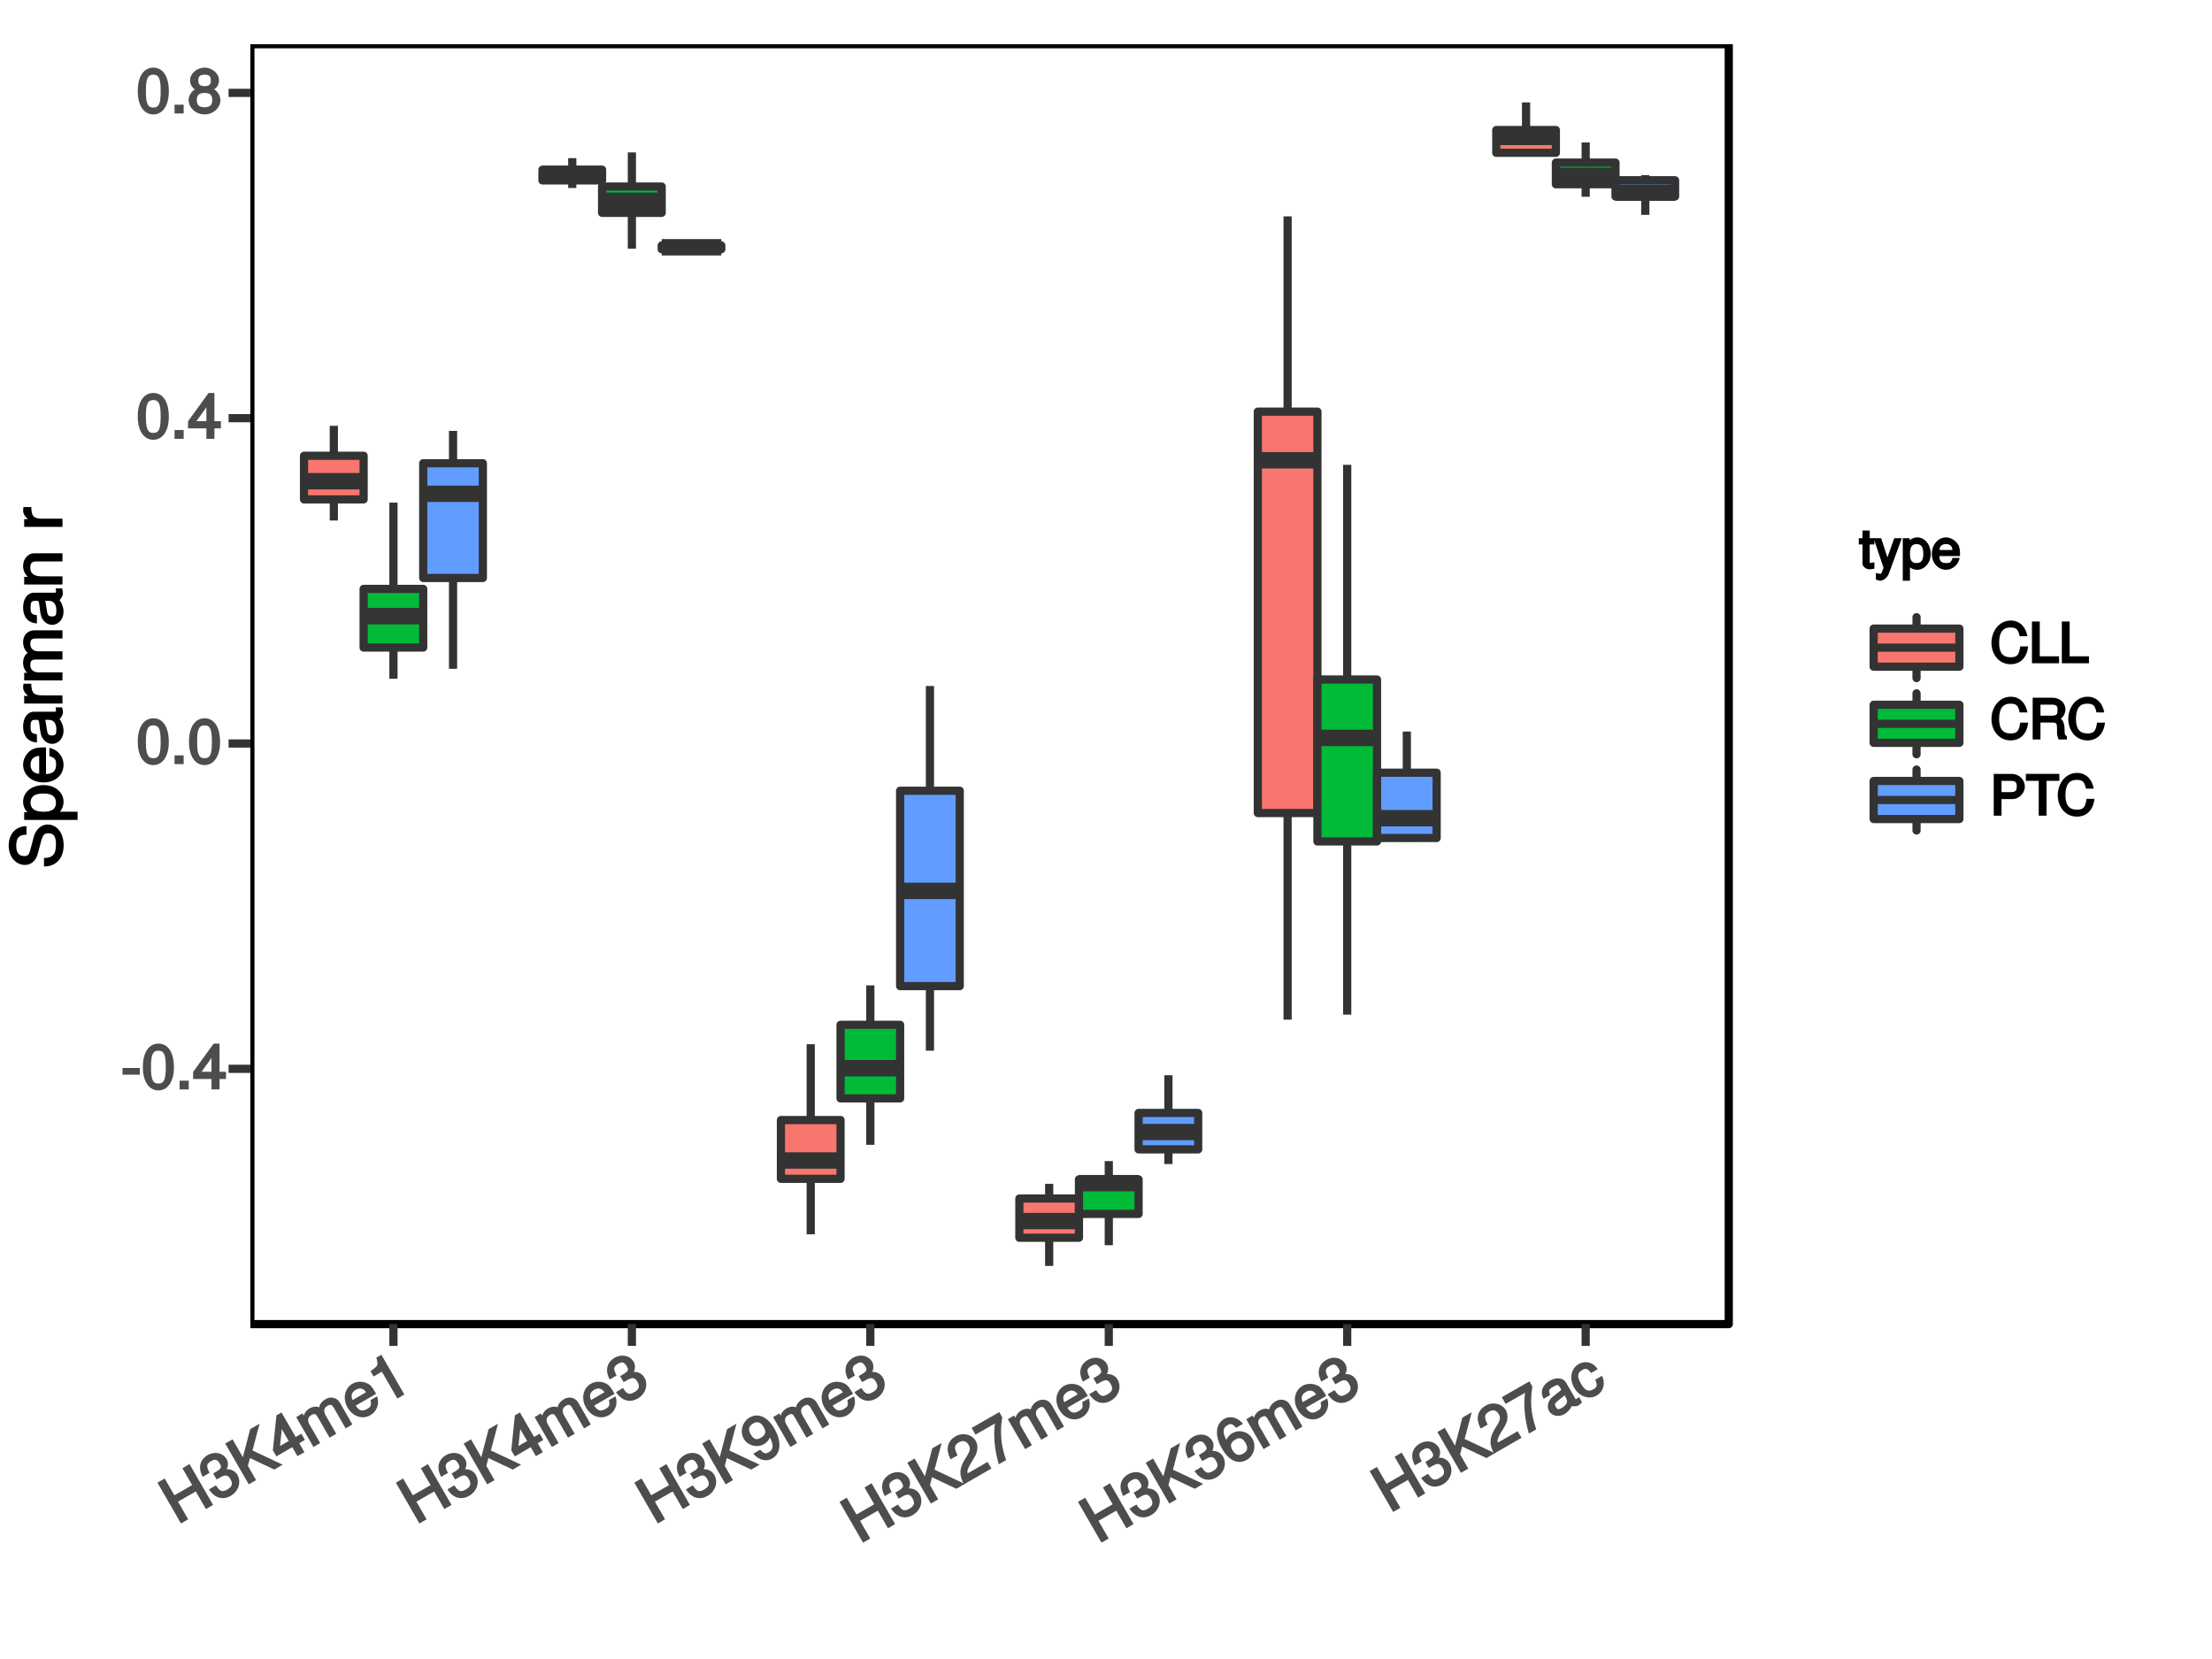 <?xml version="1.0" encoding="UTF-8"?>
<svg xmlns="http://www.w3.org/2000/svg" xmlns:xlink="http://www.w3.org/1999/xlink" width="288pt" height="216pt" viewBox="0 0 288 216" version="1.1">
<defs>
<g>
<symbol overflow="visible" id="glyph0-0">
<path style="stroke:none;" d=""/>
</symbol>
<symbol overflow="visible" id="glyph0-1">
<path style="stroke:none;" d="M 2.438 -2.078 L 2.438 -2.797 L 0.188 -2.797 L 0.188 -1.922 L 2.438 -1.922 Z M 2.438 -2.078 "/>
</symbol>
<symbol overflow="visible" id="glyph0-2">
<path style="stroke:none;" d="M 4.219 -2.875 C 4.219 -4.844 3.438 -5.969 2.203 -5.969 C 0.969 -5.969 0.172 -4.828 0.172 -2.922 C 0.172 -1.016 0.984 0.125 2.203 0.125 C 3.406 0.125 4.219 -1.016 4.219 -2.875 Z M 3.156 -2.938 C 3.156 -1.344 2.969 -0.766 2.188 -0.766 C 1.438 -0.766 1.234 -1.375 1.234 -2.922 C 1.234 -4.469 1.438 -5.047 2.203 -5.047 C 2.953 -5.047 3.156 -4.469 3.156 -2.938 Z M 3.156 -2.938 "/>
</symbol>
<symbol overflow="visible" id="glyph0-3">
<path style="stroke:none;" d="M 1.703 -0.156 L 1.703 -1.141 L 0.516 -1.141 L 0.516 0 L 1.703 0 Z M 1.703 -0.156 "/>
</symbol>
<symbol overflow="visible" id="glyph0-4">
<path style="stroke:none;" d="M 4.328 -1.516 L 4.328 -2.297 L 3.484 -2.297 L 3.484 -5.969 L 2.719 -5.969 L 0.047 -2.281 L 0.047 -1.359 L 2.438 -1.359 L 2.438 0 L 3.484 0 L 3.484 -1.359 L 4.328 -1.359 Z M 2.609 -2.297 L 1.141 -2.297 L 2.734 -4.516 L 2.438 -4.625 L 2.438 -2.297 Z M 2.609 -2.297 "/>
</symbol>
<symbol overflow="visible" id="glyph0-5">
<path style="stroke:none;" d="M 4.266 -1.75 C 4.266 -2.391 3.781 -2.969 3.438 -3.141 C 3.828 -3.375 4.078 -3.781 4.078 -4.312 C 4.078 -5.203 3.203 -5.969 2.203 -5.969 C 1.203 -5.969 0.312 -5.203 0.312 -4.312 C 0.312 -3.781 0.562 -3.391 0.953 -3.141 C 0.609 -2.969 0.125 -2.391 0.125 -1.766 C 0.125 -0.719 1.078 0.125 2.203 0.125 C 3.312 0.125 4.266 -0.719 4.266 -1.75 Z M 3.016 -4.297 C 3.016 -3.766 2.797 -3.562 2.203 -3.562 C 1.609 -3.562 1.391 -3.766 1.391 -4.297 C 1.391 -4.844 1.609 -5.047 2.203 -5.047 C 2.797 -5.047 3.016 -4.844 3.016 -4.297 Z M 3.203 -1.75 C 3.203 -1.078 2.906 -0.812 2.188 -0.812 C 1.5 -0.812 1.188 -1.078 1.188 -1.75 C 1.188 -2.406 1.5 -2.672 2.203 -2.672 C 2.906 -2.672 3.203 -2.406 3.203 -1.75 Z M 3.203 -1.75 "/>
</symbol>
<symbol overflow="visible" id="glyph1-0">
<path style="stroke:none;" d=""/>
</symbol>
<symbol overflow="visible" id="glyph1-1">
<path style="stroke:none;" d="M 4.516 -2.797 L 1.531 -7.969 L 0.609 -7.422 L 1.875 -5.234 L -0.438 -3.906 L -1.703 -6.094 L -2.641 -5.547 L 0.422 -0.234 L 1.359 -0.781 L 0.031 -3.078 L 2.344 -4.406 L 3.672 -2.109 L 4.594 -2.656 Z M 4.516 -2.797 "/>
</symbol>
<symbol overflow="visible" id="glyph1-2">
<path style="stroke:none;" d="M 2.766 -3.672 C 2.422 -4.266 1.75 -4.516 1.047 -4.375 L 1.188 -4.125 C 1.547 -4.547 1.656 -5.219 1.375 -5.703 C 0.891 -6.547 -0.188 -6.781 -1.109 -6.25 C -2.109 -5.672 -2.406 -4.609 -1.75 -3.422 L -0.859 -3.938 C -1.312 -4.812 -1.281 -5.109 -0.656 -5.469 C -0.125 -5.781 0.156 -5.672 0.469 -5.156 C 0.766 -4.625 0.734 -4.5 -0.391 -3.859 L 0.062 -3.078 L 0.562 -3.359 C 1.219 -3.734 1.531 -3.672 1.844 -3.141 C 2.203 -2.516 2.094 -2.141 1.469 -1.781 C 0.797 -1.391 0.5 -1.484 -0.031 -2.312 L -0.938 -1.781 C -0.141 -0.594 0.906 -0.375 1.906 -0.953 C 2.922 -1.531 3.297 -2.75 2.766 -3.672 Z M 2.766 -3.672 "/>
</symbol>
<symbol overflow="visible" id="glyph1-3">
<path style="stroke:none;" d="M 4.531 -2.906 L 0.875 -4.625 L 1.797 -8.109 L 0.578 -7.406 L -0.484 -3.344 L -0.172 -3.391 L -1.719 -6.078 L -2.672 -5.531 L 0.391 -0.219 L 1.344 -0.766 L 0.281 -2.625 L 0.547 -3.641 L 3.719 -2.141 L 4.812 -2.781 Z M 4.531 -2.906 "/>
</symbol>
<symbol overflow="visible" id="glyph1-4">
<path style="stroke:none;" d="M 3 -3.469 L 2.609 -4.141 L 1.875 -3.719 L 0.031 -6.906 L -0.625 -6.531 L -1.094 -1.984 L -0.625 -1.188 L 1.438 -2.391 L 2.109 -1.219 L 3.016 -1.734 L 2.344 -2.906 L 3.078 -3.328 Z M 1.125 -3.281 L -0.156 -2.547 L 0.125 -5.266 L -0.203 -5.219 L 0.969 -3.203 Z M 1.125 -3.281 "/>
</symbol>
<symbol overflow="visible" id="glyph1-5">
<path style="stroke:none;" d="M 5.328 -3.266 L 3.766 -5.984 C 3.391 -6.625 2.594 -6.812 1.922 -6.422 C 1.438 -6.141 1.141 -5.734 1.078 -5.344 C 0.797 -5.5 0.312 -5.484 -0.156 -5.219 C -0.641 -4.938 -0.938 -4.484 -1 -3.875 L -0.719 -3.922 L -1.094 -4.562 L -1.906 -4.078 L 0.344 -0.188 L 1.219 -0.703 L -0.172 -3.109 C -0.469 -3.641 -0.406 -4.062 0.062 -4.344 C 0.5 -4.594 0.656 -4.5 0.922 -4.047 L 2.438 -1.406 L 3.312 -1.906 L 1.922 -4.312 C 1.625 -4.844 1.703 -5.281 2.156 -5.547 C 2.594 -5.797 2.75 -5.688 3.016 -5.25 L 4.531 -2.609 L 5.406 -3.125 Z M 5.328 -3.266 "/>
</symbol>
<symbol overflow="visible" id="glyph1-6">
<path style="stroke:none;" d="M 2.656 -3.906 C 2.359 -4.422 2.141 -4.75 1.891 -4.953 C 1.297 -5.406 0.328 -5.5 -0.359 -5.094 C -1.359 -4.516 -1.672 -3.172 -0.984 -1.984 C -0.297 -0.797 0.969 -0.406 1.984 -1 C 2.828 -1.484 3.203 -2.5 2.859 -3.453 L 2 -2.969 C 2.141 -2.234 2.016 -2.078 1.562 -1.812 C 0.953 -1.453 0.5 -1.547 0.078 -2.25 L 2.734 -3.781 Z M 1.766 -3.938 C 1.766 -3.938 1.469 -3.984 1.469 -4.016 L -0.328 -2.969 C -0.594 -3.516 -0.484 -3.984 0.094 -4.312 C 0.656 -4.641 1.141 -4.469 1.469 -3.891 Z M 1.766 -3.938 "/>
</symbol>
<symbol overflow="visible" id="glyph1-7">
<path style="stroke:none;" d="M 2.469 -1.609 L -0.438 -6.641 L -1.094 -6.266 C -0.828 -5.234 -0.828 -5.266 -1.844 -4.5 L -1.453 -3.812 L -0.375 -4.438 L 1.641 -0.938 L 2.547 -1.469 Z M 2.469 -1.609 "/>
</symbol>
<symbol overflow="visible" id="glyph1-8">
<path style="stroke:none;" d="M 2.109 -4.812 C 1.234 -6.344 0 -6.891 -1.109 -6.25 C -2.047 -5.703 -2.422 -4.453 -1.859 -3.469 C -1.328 -2.562 -0.125 -2.281 0.75 -2.781 C 1.219 -3.047 1.547 -3.5 1.641 -4.062 L 1.344 -4.016 C 2.031 -2.812 2.094 -2.141 1.391 -1.734 C 0.953 -1.484 0.734 -1.547 0.266 -2.062 L -0.625 -1.547 C 0.062 -0.688 1.078 -0.469 1.828 -0.906 C 2.969 -1.562 3.094 -3.109 2.109 -4.812 Z M 0.734 -4.984 C 1.078 -4.391 0.969 -3.969 0.375 -3.625 C -0.203 -3.281 -0.578 -3.391 -0.969 -4.062 C -1.328 -4.688 -1.234 -5.141 -0.656 -5.469 C -0.094 -5.797 0.359 -5.641 0.734 -4.984 Z M 0.734 -4.984 "/>
</symbol>
<symbol overflow="visible" id="glyph1-9">
<path style="stroke:none;" d="M 1.609 -5.719 C 1.125 -6.562 -0.094 -6.844 -1.016 -6.297 C -2.031 -5.719 -2.375 -4.656 -1.656 -3.312 L -0.75 -3.828 C -1.25 -4.828 -1.188 -5.156 -0.578 -5.516 C -0.031 -5.828 0.391 -5.703 0.703 -5.172 C 0.922 -4.797 0.875 -4.453 0.594 -3.938 L 0.156 -3.234 C -0.531 -2.047 -0.562 -1.297 0.078 -0.047 L 3.656 -2.109 L 3.156 -2.969 L 0.578 -1.484 C 0.469 -1.781 0.547 -2.047 0.953 -2.75 L 1.422 -3.531 C 1.906 -4.281 1.953 -5.125 1.609 -5.719 Z M 1.609 -5.719 "/>
</symbol>
<symbol overflow="visible" id="glyph1-10">
<path style="stroke:none;" d="M 1.203 -6.578 L 0.828 -7.234 L -2.766 -5.172 L -2.266 -4.297 L 0.266 -5.75 C 0.047 -4.281 0.203 -2.328 0.766 -0.438 L 1.719 -0.984 C 1.047 -2.891 0.891 -4.625 1.219 -6.547 Z M 1.203 -6.578 "/>
</symbol>
<symbol overflow="visible" id="glyph1-11">
<path style="stroke:none;" d="M 2.734 -3.781 C 2.203 -4.703 1.031 -5 0.156 -4.5 C -0.344 -4.219 -0.703 -3.703 -0.766 -3.203 L -0.453 -3.25 C -1.156 -4.453 -1.203 -5.125 -0.5 -5.531 C -0.062 -5.781 0.141 -5.719 0.625 -5.188 L 1.516 -5.703 C 0.859 -6.562 -0.188 -6.781 -0.922 -6.359 C -2.062 -5.703 -2.203 -4.172 -1.203 -2.453 C -0.328 -0.922 0.891 -0.359 2.016 -1.016 C 2.938 -1.547 3.297 -2.812 2.734 -3.781 Z M 1.859 -3.203 C 2.219 -2.578 2.109 -2.156 1.547 -1.828 C 0.969 -1.5 0.516 -1.641 0.156 -2.266 C -0.203 -2.875 -0.094 -3.297 0.516 -3.656 C 1.109 -3.984 1.484 -3.859 1.859 -3.203 Z M 1.859 -3.203 "/>
</symbol>
<symbol overflow="visible" id="glyph1-12">
<path style="stroke:none;" d="M 3.781 -2.375 L 3.438 -2.969 C 3.234 -2.797 3.203 -2.781 3.172 -2.766 C 2.984 -2.656 3.016 -2.641 2.922 -2.828 L 1.75 -4.844 C 1.375 -5.484 0.5 -5.594 -0.391 -5.078 C -1.266 -4.578 -1.688 -3.719 -1.172 -2.734 L -0.312 -3.234 C -0.562 -3.828 -0.5 -3.969 0.031 -4.281 C 0.562 -4.594 0.734 -4.609 0.938 -4.25 L 1.031 -4.109 C 1.172 -3.859 1.156 -3.891 0.734 -3.578 C -0.031 -3 -0.125 -2.891 -0.297 -2.688 C -0.641 -2.25 -0.734 -1.594 -0.469 -1.141 C -0.094 -0.5 0.812 -0.312 1.547 -0.75 C 2.016 -1.016 2.422 -1.562 2.484 -1.781 C 2.469 -1.797 3.062 -1.703 3.344 -1.859 C 3.453 -1.922 3.531 -1.984 3.828 -2.266 Z M 1.75 -2.844 C 2.047 -2.328 1.797 -1.906 1.234 -1.578 C 0.781 -1.328 0.656 -1.281 0.422 -1.672 C 0.203 -2.062 0.297 -2.156 0.844 -2.609 C 1.406 -3.047 1.516 -3.141 1.562 -3.188 Z M 1.75 -2.844 "/>
</symbol>
<symbol overflow="visible" id="glyph1-13">
<path style="stroke:none;" d="M 2.422 -3.422 L 1.703 -3 C 2.016 -2.219 1.938 -2.031 1.453 -1.75 C 0.812 -1.375 0.344 -1.609 -0.141 -2.453 C -0.672 -3.359 -0.656 -3.891 -0.016 -4.25 C 0.453 -4.531 0.719 -4.469 1.156 -3.875 L 2.016 -4.375 C 1.375 -5.344 0.344 -5.5 -0.469 -5.031 C -1.438 -4.469 -1.734 -3.141 -1.031 -1.938 C -0.359 -0.781 0.906 -0.375 1.891 -0.938 C 2.75 -1.438 3.078 -2.5 2.578 -3.5 Z M 2.422 -3.422 "/>
</symbol>
<symbol overflow="visible" id="glyph2-0">
<path style="stroke:none;" d=""/>
</symbol>
<symbol overflow="visible" id="glyph2-1">
<path style="stroke:none;" d="M -1.938 -5.734 C -2.75 -5.734 -3.469 -5.078 -3.719 -4.188 L -4.156 -2.547 C -4.359 -1.75 -4.484 -1.625 -5 -1.625 C -5.656 -1.625 -6.016 -2.047 -6.016 -2.938 C -6.016 -3.984 -5.672 -4.406 -4.688 -4.406 L -4.688 -5.516 C -6.109 -5.516 -7 -4.469 -7 -2.969 C -7 -1.516 -6.062 -0.469 -4.875 -0.469 C -4.078 -0.469 -3.438 -1.047 -3.219 -1.922 L -2.781 -3.547 C -2.562 -4.375 -2.359 -4.594 -1.859 -4.594 C -1.141 -4.594 -0.844 -4.219 -0.844 -3.078 C -0.844 -1.844 -1.328 -1.375 -2.406 -1.375 L -2.406 -0.266 C -0.719 -0.266 0.156 -1.469 0.156 -3.031 C 0.156 -4.688 -0.766 -5.734 -1.938 -5.734 Z M -1.938 -5.734 "/>
</symbol>
<symbol overflow="visible" id="glyph2-2">
<path style="stroke:none;" d="M -2.453 -4.859 C -4.031 -4.859 -5.125 -3.938 -5.125 -2.688 C -5.125 -2.047 -4.797 -1.406 -4.234 -1.062 L -4.141 -1.328 L -4.984 -1.328 L -4.984 -0.328 L 1.969 -0.328 L 1.969 -1.391 L -0.703 -1.391 L -0.609 -1.125 C -0.109 -1.516 0.141 -2.078 0.141 -2.688 C 0.141 -3.906 -0.938 -4.859 -2.453 -4.859 Z M -2.469 -3.766 C -1.391 -3.766 -0.844 -3.375 -0.844 -2.562 C -0.844 -1.766 -1.344 -1.391 -2.453 -1.391 C -3.562 -1.391 -4.156 -1.766 -4.156 -2.562 C -4.156 -3.391 -3.594 -3.766 -2.469 -3.766 Z M -2.469 -3.766 "/>
</symbol>
<symbol overflow="visible" id="glyph2-3">
<path style="stroke:none;" d="M -2.281 -4.766 C -2.969 -4.766 -3.391 -4.719 -3.75 -4.578 C -4.516 -4.281 -5.125 -3.406 -5.125 -2.516 C -5.125 -1.203 -4.016 -0.203 -2.469 -0.203 C -0.922 -0.203 0.141 -1.172 0.141 -2.5 C 0.141 -3.578 -0.609 -4.484 -1.703 -4.703 L -1.703 -3.641 C -0.938 -3.391 -0.828 -3.125 -0.828 -2.531 C -0.828 -1.75 -1.203 -1.312 -2.141 -1.297 L -2.141 -4.766 Z M -2.844 -3.922 C -2.844 -3.922 -3 -3.703 -3.031 -3.719 L -3.031 -1.328 C -3.719 -1.375 -4.156 -1.75 -4.156 -2.516 C -4.156 -3.25 -3.688 -3.656 -2.938 -3.656 Z M -2.844 -3.922 "/>
</symbol>
<symbol overflow="visible" id="glyph2-4">
<path style="stroke:none;" d="M -0.156 -4.969 L -0.891 -4.969 C -0.844 -4.734 -0.844 -4.703 -0.844 -4.656 C -0.844 -4.391 -0.844 -4.406 -1.078 -4.406 L -3.703 -4.406 C -4.531 -4.406 -5.125 -3.641 -5.125 -2.469 C -5.125 -1.328 -4.547 -0.469 -3.328 -0.406 L -3.328 -1.469 C -4.031 -1.562 -4.156 -1.75 -4.156 -2.453 C -4.156 -3.125 -4.047 -3.344 -3.594 -3.344 L -3.391 -3.344 C -3.078 -3.344 -3.078 -3.312 -3 -2.719 C -2.875 -1.656 -2.828 -1.5 -2.719 -1.203 C -2.5 -0.656 -1.938 -0.219 -1.359 -0.219 C -0.5 -0.219 0.141 -0.969 0.141 -1.922 C 0.141 -2.531 -0.156 -3.219 -0.391 -3.438 C -0.328 -3.453 0.062 -3.938 0.062 -4.297 C 0.062 -4.453 0.047 -4.578 -0.047 -4.969 Z M -1.766 -3.344 C -1.094 -3.344 -0.797 -2.812 -0.797 -2.094 C -0.797 -1.5 -0.859 -1.312 -1.375 -1.312 C -1.875 -1.312 -1.953 -1.5 -2.062 -2.297 C -2.172 -3.094 -2.219 -3.25 -2.25 -3.344 Z M -1.766 -3.344 "/>
</symbol>
<symbol overflow="visible" id="glyph2-5">
<path style="stroke:none;" d="M -4.188 -3.047 L -5.078 -3.047 C -5.109 -2.766 -5.125 -2.703 -5.125 -2.594 C -5.125 -2.109 -4.797 -1.625 -4.094 -1.203 L -4 -1.469 L -4.984 -1.469 L -4.984 -0.469 L 0 -0.469 L 0 -1.531 L -2.578 -1.531 C -3.641 -1.531 -4.047 -1.734 -4.062 -3.047 Z M -4.188 -3.047 "/>
</symbol>
<symbol overflow="visible" id="glyph2-6">
<path style="stroke:none;" d="M -0.141 -7 L -3.672 -7 C -4.516 -7 -5.125 -6.375 -5.125 -5.484 C -5.125 -4.859 -4.891 -4.359 -4.516 -4.062 C -4.875 -3.875 -5.125 -3.391 -5.125 -2.766 C -5.125 -2.141 -4.844 -1.609 -4.281 -1.203 L -4.188 -1.469 L -4.984 -1.469 L -4.984 -0.484 L 0 -0.484 L 0 -1.531 L -3.094 -1.531 C -3.781 -1.531 -4.188 -1.875 -4.188 -2.5 C -4.188 -3.047 -3.984 -3.203 -3.391 -3.203 L 0 -3.203 L 0 -4.266 L -3.094 -4.266 C -3.781 -4.266 -4.188 -4.609 -4.188 -5.234 C -4.188 -5.781 -3.984 -5.938 -3.391 -5.938 L 0 -5.938 L 0 -7 Z M -0.141 -7 "/>
</symbol>
<symbol overflow="visible" id="glyph2-7">
<path style="stroke:none;" d="M -0.141 -4.531 L -3.703 -4.531 C -4.484 -4.531 -5.125 -3.797 -5.125 -2.891 C -5.125 -2.188 -4.812 -1.625 -4.156 -1.203 L -4.062 -1.469 L -4.984 -1.469 L -4.984 -0.469 L 0 -0.469 L 0 -1.531 L -2.734 -1.531 C -3.703 -1.531 -4.188 -1.906 -4.188 -2.656 C -4.188 -3.266 -3.969 -3.469 -3.406 -3.469 L 0 -3.469 L 0 -4.531 Z M -0.141 -4.531 "/>
</symbol>
<symbol overflow="visible" id="glyph2-8">
<path style="stroke:none;" d=""/>
</symbol>
<symbol overflow="visible" id="glyph3-0">
<path style="stroke:none;" d=""/>
</symbol>
<symbol overflow="visible" id="glyph3-1">
<path style="stroke:none;" d="M 1.953 -0.156 L 1.953 -0.875 C 1.703 -0.797 1.609 -0.797 1.5 -0.797 C 1.25 -0.797 1.344 -0.688 1.344 -0.953 L 1.344 -3.188 L 1.953 -3.188 L 1.953 -4 L 1.344 -4 L 1.344 -5 L 0.406 -5 L 0.406 -4 L -0.078 -4 L -0.078 -3.188 L 0.406 -3.188 L 0.406 -0.688 C 0.406 -0.328 0.844 0.047 1.297 0.047 C 1.438 0.047 1.578 0.031 1.953 -0.031 Z M 1.953 -0.156 "/>
</symbol>
<symbol overflow="visible" id="glyph3-2">
<path style="stroke:none;" d="M 3.344 -4 L 2.594 -4 L 1.516 -0.969 L 1.875 -0.969 L 0.891 -4 L -0.094 -4 L 1.203 -0.141 L 0.969 0.438 C 0.875 0.688 0.938 0.625 0.688 0.625 C 0.609 0.625 0.5 0.609 0.203 0.531 L 0.203 1.359 C 0.359 1.453 0.609 1.531 0.766 1.531 C 1.188 1.531 1.688 1.141 1.891 0.609 L 3.578 -4 Z M 3.344 -4 "/>
</symbol>
<symbol overflow="visible" id="glyph3-3">
<path style="stroke:none;" d="M 3.844 -1.953 C 3.844 -3.188 3.062 -4.109 2.094 -4.109 C 1.594 -4.109 1.062 -3.828 0.781 -3.391 L 1.094 -3.281 L 1.094 -4 L 0.203 -4 L 0.203 1.531 L 1.141 1.531 L 1.141 -0.609 L 0.828 -0.484 C 1.141 -0.109 1.609 0.109 2.094 0.109 C 3.031 0.109 3.844 -0.797 3.844 -1.953 Z M 2.875 -1.969 C 2.875 -1.141 2.625 -0.766 1.984 -0.766 C 1.375 -0.766 1.141 -1.109 1.141 -1.969 C 1.141 -2.828 1.375 -3.234 1.984 -3.234 C 2.625 -3.234 2.875 -2.844 2.875 -1.969 Z M 2.875 -1.969 "/>
</symbol>
<symbol overflow="visible" id="glyph3-4">
<path style="stroke:none;" d="M 3.766 -1.828 C 3.766 -2.359 3.719 -2.688 3.625 -2.969 C 3.375 -3.562 2.641 -4.109 1.953 -4.109 C 0.938 -4.109 0.094 -3.172 0.094 -1.969 C 0.094 -0.766 0.922 0.109 1.953 0.109 C 2.781 0.109 3.547 -0.531 3.719 -1.438 L 2.797 -1.438 C 2.578 -0.797 2.438 -0.766 1.969 -0.766 C 1.359 -0.766 1.078 -0.984 1.078 -1.672 L 3.766 -1.672 Z M 3.094 -2.234 C 3.094 -2.234 2.828 -2.438 2.859 -2.469 L 1.094 -2.469 C 1.125 -2.953 1.359 -3.234 1.953 -3.234 C 2.531 -3.234 2.781 -2.922 2.781 -2.344 Z M 3.094 -2.234 "/>
</symbol>
<symbol overflow="visible" id="glyph3-5">
<path style="stroke:none;" d="M 4.734 -2.188 L 3.906 -2.188 C 3.734 -1.062 3.5 -0.781 2.641 -0.781 C 1.625 -0.781 1.156 -1.391 1.156 -2.656 C 1.156 -3.969 1.609 -4.656 2.594 -4.656 C 3.391 -4.656 3.625 -4.453 3.828 -3.516 L 4.844 -3.516 C 4.609 -4.797 3.781 -5.562 2.672 -5.562 C 1.125 -5.562 0.156 -4.141 0.156 -2.656 C 0.156 -1.156 1.141 0.125 2.641 0.125 C 3.891 0.125 4.766 -0.688 4.938 -2.188 Z M 4.734 -2.188 "/>
</symbol>
<symbol overflow="visible" id="glyph3-6">
<path style="stroke:none;" d="M 3.906 -0.156 L 3.906 -0.906 L 1.391 -0.906 L 1.391 -5.438 L 0.375 -5.438 L 0.375 0 L 3.906 0 Z M 3.906 -0.156 "/>
</symbol>
<symbol overflow="visible" id="glyph3-7">
<path style="stroke:none;" d="M 4.922 -0.156 L 4.922 -0.406 C 4.641 -0.609 4.625 -0.672 4.625 -1.344 C 4.609 -2.188 4.312 -2.609 4.109 -2.688 C 4.328 -2.797 4.734 -3.312 4.734 -3.906 C 4.734 -4.781 4 -5.438 3 -5.438 L 0.469 -5.438 L 0.469 0 L 1.484 0 L 1.484 -2.203 L 2.984 -2.203 C 3.562 -2.203 3.641 -2.078 3.641 -1.453 L 3.641 -1 C 3.625 -0.672 3.688 -0.375 3.844 0 L 4.922 0 Z M 3.703 -3.812 C 3.703 -3.203 3.562 -3.094 2.875 -3.094 L 1.484 -3.094 L 1.484 -4.531 L 2.875 -4.531 C 3.609 -4.531 3.703 -4.375 3.703 -3.812 Z M 3.703 -3.812 "/>
</symbol>
<symbol overflow="visible" id="glyph3-8">
<path style="stroke:none;" d="M 4.5 -3.766 C 4.5 -4.719 3.75 -5.438 2.75 -5.438 L 0.453 -5.438 L 0.453 0 L 1.469 0 L 1.469 -2.156 L 2.891 -2.156 C 3.734 -2.156 4.5 -2.922 4.5 -3.766 Z M 3.453 -3.797 C 3.453 -3.234 3.266 -3.062 2.641 -3.062 L 1.469 -3.062 L 1.469 -4.531 L 2.641 -4.531 C 3.266 -4.531 3.453 -4.359 3.453 -3.797 Z M 3.453 -3.797 "/>
</symbol>
<symbol overflow="visible" id="glyph3-9">
<path style="stroke:none;" d="M 4.328 -4.688 L 4.328 -5.438 L -0.031 -5.438 L -0.031 -4.531 L 1.641 -4.531 L 1.641 0 L 2.656 0 L 2.656 -4.531 L 4.328 -4.531 Z M 4.328 -4.688 "/>
</symbol>
</g>
<clipPath id="clip1">
  <path d="M 32.598 5.762 L 226 5.762 L 226 173 L 32.598 173 Z M 32.598 5.762 "/>
</clipPath>
<clipPath id="clip2">
  <path d="M 32.598 5.762 L 226 5.762 L 226 173 L 32.598 173 Z M 32.598 5.762 "/>
</clipPath>
</defs>
<g id="surface26">
<rect x="0" y="0" width="288" height="216" style="fill:rgb(100%,100%,100%);fill-opacity:1;stroke:none;"/>
<rect x="0" y="0" width="288" height="216" style="fill:rgb(100%,100%,100%);fill-opacity:1;stroke:none;"/>
<path style="fill:none;stroke-width:1.067;stroke-linecap:round;stroke-linejoin:round;stroke:rgb(100%,100%,100%);stroke-opacity:1;stroke-miterlimit:10;" d="M 0 216 L 288 216 L 288 0 L 0 0 Z M 0 216 "/>
<g clip-path="url(#clip1)" clip-rule="nonzero">
<path style="fill:none;stroke-width:1.067;stroke-linecap:round;stroke-linejoin:round;stroke:rgb(0%,0%,0%);stroke-opacity:1;stroke-miterlimit:10;" d="M 32.598 172.398 L 225.082 172.398 L 225.082 5.758 L 32.598 5.758 Z M 32.598 172.398 "/>
</g>
<path style="fill:none;stroke-width:1.067;stroke-linecap:butt;stroke-linejoin:round;stroke:rgb(20%,20%,20%);stroke-opacity:1;stroke-miterlimit:10;" d="M 43.465 59.34 L 43.465 55.438 "/>
<path style="fill:none;stroke-width:1.067;stroke-linecap:butt;stroke-linejoin:round;stroke:rgb(20%,20%,20%);stroke-opacity:1;stroke-miterlimit:10;" d="M 43.465 65.023 L 43.465 67.766 "/>
<path style="fill-rule:nonzero;fill:rgb(97.255%,46.275%,42.745%);fill-opacity:1;stroke-width:1.067;stroke-linecap:round;stroke-linejoin:round;stroke:rgb(20%,20%,20%);stroke-opacity:1;stroke-miterlimit:10;" d="M 39.582 59.34 L 39.582 65.023 L 47.344 65.023 L 47.344 59.34 Z M 39.582 59.34 "/>
<path style="fill:none;stroke-width:2.134;stroke-linecap:butt;stroke-linejoin:round;stroke:rgb(20%,20%,20%);stroke-opacity:1;stroke-miterlimit:10;" d="M 39.582 62.656 L 47.344 62.656 "/>
<path style="fill:none;stroke-width:1.067;stroke-linecap:butt;stroke-linejoin:round;stroke:rgb(20%,20%,20%);stroke-opacity:1;stroke-miterlimit:10;" d="M 74.508 22.094 L 74.508 20.59 "/>
<path style="fill:none;stroke-width:1.067;stroke-linecap:butt;stroke-linejoin:round;stroke:rgb(20%,20%,20%);stroke-opacity:1;stroke-miterlimit:10;" d="M 74.508 23.492 L 74.508 24.473 "/>
<path style="fill-rule:nonzero;fill:rgb(97.255%,46.275%,42.745%);fill-opacity:1;stroke-width:1.067;stroke-linecap:round;stroke-linejoin:round;stroke:rgb(20%,20%,20%);stroke-opacity:1;stroke-miterlimit:10;" d="M 70.629 22.094 L 70.629 23.492 L 78.391 23.492 L 78.391 22.094 Z M 70.629 22.094 "/>
<path style="fill:none;stroke-width:2.134;stroke-linecap:butt;stroke-linejoin:round;stroke:rgb(20%,20%,20%);stroke-opacity:1;stroke-miterlimit:10;" d="M 70.629 22.652 L 78.391 22.652 "/>
<path style="fill:none;stroke-width:1.067;stroke-linecap:butt;stroke-linejoin:round;stroke:rgb(20%,20%,20%);stroke-opacity:1;stroke-miterlimit:10;" d="M 105.555 145.828 L 105.555 135.949 "/>
<path style="fill:none;stroke-width:1.067;stroke-linecap:butt;stroke-linejoin:round;stroke:rgb(20%,20%,20%);stroke-opacity:1;stroke-miterlimit:10;" d="M 105.555 153.48 L 105.555 160.703 "/>
<path style="fill-rule:nonzero;fill:rgb(97.255%,46.275%,42.745%);fill-opacity:1;stroke-width:1.067;stroke-linecap:round;stroke-linejoin:round;stroke:rgb(20%,20%,20%);stroke-opacity:1;stroke-miterlimit:10;" d="M 101.676 145.828 L 101.676 153.48 L 109.438 153.48 L 109.438 145.828 Z M 101.676 145.828 "/>
<path style="fill:none;stroke-width:2.134;stroke-linecap:butt;stroke-linejoin:round;stroke:rgb(20%,20%,20%);stroke-opacity:1;stroke-miterlimit:10;" d="M 101.676 151.098 L 109.438 151.098 "/>
<path style="fill:none;stroke-width:1.067;stroke-linecap:butt;stroke-linejoin:round;stroke:rgb(20%,20%,20%);stroke-opacity:1;stroke-miterlimit:10;" d="M 136.602 156.047 L 136.602 154.133 "/>
<path style="fill:none;stroke-width:1.067;stroke-linecap:butt;stroke-linejoin:round;stroke:rgb(20%,20%,20%);stroke-opacity:1;stroke-miterlimit:10;" d="M 136.602 161.156 L 136.602 164.824 "/>
<path style="fill-rule:nonzero;fill:rgb(97.255%,46.275%,42.745%);fill-opacity:1;stroke-width:1.067;stroke-linecap:round;stroke-linejoin:round;stroke:rgb(20%,20%,20%);stroke-opacity:1;stroke-miterlimit:10;" d="M 132.719 156.047 L 132.719 161.156 L 140.48 161.156 L 140.48 156.047 Z M 132.719 156.047 "/>
<path style="fill:none;stroke-width:2.134;stroke-linecap:butt;stroke-linejoin:round;stroke:rgb(20%,20%,20%);stroke-opacity:1;stroke-miterlimit:10;" d="M 132.719 158.98 L 140.48 158.98 "/>
<path style="fill:none;stroke-width:1.067;stroke-linecap:butt;stroke-linejoin:round;stroke:rgb(20%,20%,20%);stroke-opacity:1;stroke-miterlimit:10;" d="M 167.645 53.594 L 167.645 28.168 "/>
<path style="fill:none;stroke-width:1.067;stroke-linecap:butt;stroke-linejoin:round;stroke:rgb(20%,20%,20%);stroke-opacity:1;stroke-miterlimit:10;" d="M 167.645 105.855 L 167.645 132.758 "/>
<path style="fill-rule:nonzero;fill:rgb(97.255%,46.275%,42.745%);fill-opacity:1;stroke-width:1.067;stroke-linecap:round;stroke-linejoin:round;stroke:rgb(20%,20%,20%);stroke-opacity:1;stroke-miterlimit:10;" d="M 163.766 53.594 L 163.766 105.855 L 171.527 105.855 L 171.527 53.594 Z M 163.766 53.594 "/>
<path style="fill:none;stroke-width:2.134;stroke-linecap:butt;stroke-linejoin:round;stroke:rgb(20%,20%,20%);stroke-opacity:1;stroke-miterlimit:10;" d="M 163.766 59.926 L 171.527 59.926 "/>
<path style="fill:none;stroke-width:1.067;stroke-linecap:butt;stroke-linejoin:round;stroke:rgb(20%,20%,20%);stroke-opacity:1;stroke-miterlimit:10;" d="M 198.691 16.93 L 198.691 13.336 "/>
<path style="fill:none;stroke-width:1.067;stroke-linecap:butt;stroke-linejoin:round;stroke:rgb(20%,20%,20%);stroke-opacity:1;stroke-miterlimit:10;" d="M 198.691 19.895 L 198.691 20.25 "/>
<path style="fill-rule:nonzero;fill:rgb(97.255%,46.275%,42.745%);fill-opacity:1;stroke-width:1.067;stroke-linecap:round;stroke-linejoin:round;stroke:rgb(20%,20%,20%);stroke-opacity:1;stroke-miterlimit:10;" d="M 194.812 16.93 L 194.812 19.895 L 202.574 19.895 L 202.574 16.93 Z M 194.812 16.93 "/>
<path style="fill:none;stroke-width:2.134;stroke-linecap:butt;stroke-linejoin:round;stroke:rgb(20%,20%,20%);stroke-opacity:1;stroke-miterlimit:10;" d="M 194.812 17.828 L 202.574 17.828 "/>
<path style="fill:none;stroke-width:1.067;stroke-linecap:butt;stroke-linejoin:round;stroke:rgb(20%,20%,20%);stroke-opacity:1;stroke-miterlimit:10;" d="M 51.227 76.672 L 51.227 65.445 "/>
<path style="fill:none;stroke-width:1.067;stroke-linecap:butt;stroke-linejoin:round;stroke:rgb(20%,20%,20%);stroke-opacity:1;stroke-miterlimit:10;" d="M 51.227 84.309 L 51.227 88.371 "/>
<path style="fill-rule:nonzero;fill:rgb(0%,72.941%,21.961%);fill-opacity:1;stroke-width:1.067;stroke-linecap:round;stroke-linejoin:round;stroke:rgb(20%,20%,20%);stroke-opacity:1;stroke-miterlimit:10;" d="M 47.344 76.672 L 47.344 84.309 L 55.105 84.309 L 55.105 76.672 Z M 47.344 76.672 "/>
<path style="fill:none;stroke-width:2.134;stroke-linecap:butt;stroke-linejoin:round;stroke:rgb(20%,20%,20%);stroke-opacity:1;stroke-miterlimit:10;" d="M 47.344 80.223 L 55.105 80.223 "/>
<path style="fill:none;stroke-width:1.067;stroke-linecap:butt;stroke-linejoin:round;stroke:rgb(20%,20%,20%);stroke-opacity:1;stroke-miterlimit:10;" d="M 82.27 24.285 L 82.27 19.844 "/>
<path style="fill:none;stroke-width:1.067;stroke-linecap:butt;stroke-linejoin:round;stroke:rgb(20%,20%,20%);stroke-opacity:1;stroke-miterlimit:10;" d="M 82.27 27.711 L 82.27 32.379 "/>
<path style="fill-rule:nonzero;fill:rgb(0%,72.941%,21.961%);fill-opacity:1;stroke-width:1.067;stroke-linecap:round;stroke-linejoin:round;stroke:rgb(20%,20%,20%);stroke-opacity:1;stroke-miterlimit:10;" d="M 78.391 24.285 L 78.391 27.711 L 86.152 27.711 L 86.152 24.285 Z M 78.391 24.285 "/>
<path style="fill:none;stroke-width:2.134;stroke-linecap:butt;stroke-linejoin:round;stroke:rgb(20%,20%,20%);stroke-opacity:1;stroke-miterlimit:10;" d="M 78.391 26.137 L 86.152 26.137 "/>
<path style="fill:none;stroke-width:1.067;stroke-linecap:butt;stroke-linejoin:round;stroke:rgb(20%,20%,20%);stroke-opacity:1;stroke-miterlimit:10;" d="M 113.316 133.43 L 113.316 128.297 "/>
<path style="fill:none;stroke-width:1.067;stroke-linecap:butt;stroke-linejoin:round;stroke:rgb(20%,20%,20%);stroke-opacity:1;stroke-miterlimit:10;" d="M 113.316 143.008 L 113.316 149.051 "/>
<path style="fill-rule:nonzero;fill:rgb(0%,72.941%,21.961%);fill-opacity:1;stroke-width:1.067;stroke-linecap:round;stroke-linejoin:round;stroke:rgb(20%,20%,20%);stroke-opacity:1;stroke-miterlimit:10;" d="M 109.438 133.43 L 109.438 143.008 L 117.195 143.008 L 117.195 133.43 Z M 109.438 133.43 "/>
<path style="fill:none;stroke-width:2.134;stroke-linecap:butt;stroke-linejoin:round;stroke:rgb(20%,20%,20%);stroke-opacity:1;stroke-miterlimit:10;" d="M 109.438 139.074 L 117.195 139.074 "/>
<path style="fill:none;stroke-width:1.067;stroke-linecap:butt;stroke-linejoin:round;stroke:rgb(20%,20%,20%);stroke-opacity:1;stroke-miterlimit:10;" d="M 144.363 153.551 L 144.363 151.176 "/>
<path style="fill:none;stroke-width:1.067;stroke-linecap:butt;stroke-linejoin:round;stroke:rgb(20%,20%,20%);stroke-opacity:1;stroke-miterlimit:10;" d="M 144.363 158.051 L 144.363 162.125 "/>
<path style="fill-rule:nonzero;fill:rgb(0%,72.941%,21.961%);fill-opacity:1;stroke-width:1.067;stroke-linecap:round;stroke-linejoin:round;stroke:rgb(20%,20%,20%);stroke-opacity:1;stroke-miterlimit:10;" d="M 140.48 153.551 L 140.48 158.051 L 148.242 158.051 L 148.242 153.551 Z M 140.48 153.551 "/>
<path style="fill:none;stroke-width:2.134;stroke-linecap:butt;stroke-linejoin:round;stroke:rgb(20%,20%,20%);stroke-opacity:1;stroke-miterlimit:10;" d="M 140.48 154.043 L 148.242 154.043 "/>
<path style="fill:none;stroke-width:1.067;stroke-linecap:butt;stroke-linejoin:round;stroke:rgb(20%,20%,20%);stroke-opacity:1;stroke-miterlimit:10;" d="M 175.406 88.473 L 175.406 60.52 "/>
<path style="fill:none;stroke-width:1.067;stroke-linecap:butt;stroke-linejoin:round;stroke:rgb(20%,20%,20%);stroke-opacity:1;stroke-miterlimit:10;" d="M 175.406 109.555 L 175.406 132.102 "/>
<path style="fill-rule:nonzero;fill:rgb(0%,72.941%,21.961%);fill-opacity:1;stroke-width:1.067;stroke-linecap:round;stroke-linejoin:round;stroke:rgb(20%,20%,20%);stroke-opacity:1;stroke-miterlimit:10;" d="M 171.527 88.473 L 171.527 109.555 L 179.289 109.555 L 179.289 88.473 Z M 171.527 88.473 "/>
<path style="fill:none;stroke-width:2.134;stroke-linecap:butt;stroke-linejoin:round;stroke:rgb(20%,20%,20%);stroke-opacity:1;stroke-miterlimit:10;" d="M 171.527 96.074 L 179.289 96.074 "/>
<path style="fill:none;stroke-width:1.067;stroke-linecap:butt;stroke-linejoin:round;stroke:rgb(20%,20%,20%);stroke-opacity:1;stroke-miterlimit:10;" d="M 206.453 21.168 L 206.453 18.547 "/>
<path style="fill:none;stroke-width:1.067;stroke-linecap:butt;stroke-linejoin:round;stroke:rgb(20%,20%,20%);stroke-opacity:1;stroke-miterlimit:10;" d="M 206.453 23.992 L 206.453 25.617 "/>
<path style="fill-rule:nonzero;fill:rgb(0%,72.941%,21.961%);fill-opacity:1;stroke-width:1.067;stroke-linecap:round;stroke-linejoin:round;stroke:rgb(20%,20%,20%);stroke-opacity:1;stroke-miterlimit:10;" d="M 202.574 21.168 L 202.574 23.992 L 210.336 23.992 L 210.336 21.168 Z M 202.574 21.168 "/>
<path style="fill:none;stroke-width:2.134;stroke-linecap:butt;stroke-linejoin:round;stroke:rgb(20%,20%,20%);stroke-opacity:1;stroke-miterlimit:10;" d="M 202.574 22.891 L 210.336 22.891 "/>
<path style="fill:none;stroke-width:1.067;stroke-linecap:butt;stroke-linejoin:round;stroke:rgb(20%,20%,20%);stroke-opacity:1;stroke-miterlimit:10;" d="M 58.988 60.312 L 58.988 56.105 "/>
<path style="fill:none;stroke-width:1.067;stroke-linecap:butt;stroke-linejoin:round;stroke:rgb(20%,20%,20%);stroke-opacity:1;stroke-miterlimit:10;" d="M 58.988 75.254 L 58.988 87.078 "/>
<path style="fill-rule:nonzero;fill:rgb(38.039%,61.176%,100%);fill-opacity:1;stroke-width:1.067;stroke-linecap:round;stroke-linejoin:round;stroke:rgb(20%,20%,20%);stroke-opacity:1;stroke-miterlimit:10;" d="M 55.105 60.312 L 55.105 75.254 L 62.867 75.254 L 62.867 60.312 Z M 55.105 60.312 "/>
<path style="fill:none;stroke-width:2.134;stroke-linecap:butt;stroke-linejoin:round;stroke:rgb(20%,20%,20%);stroke-opacity:1;stroke-miterlimit:10;" d="M 55.105 64.293 L 62.867 64.293 "/>
<path style="fill:none;stroke-width:1.067;stroke-linecap:butt;stroke-linejoin:round;stroke:rgb(20%,20%,20%);stroke-opacity:1;stroke-miterlimit:10;" d="M 90.031 31.957 L 90.031 31.859 "/>
<path style="fill:none;stroke-width:1.067;stroke-linecap:butt;stroke-linejoin:round;stroke:rgb(20%,20%,20%);stroke-opacity:1;stroke-miterlimit:10;" d="M 90.031 32.449 L 90.031 32.484 "/>
<path style="fill-rule:nonzero;fill:rgb(38.039%,61.176%,100%);fill-opacity:1;stroke-width:1.067;stroke-linecap:round;stroke-linejoin:round;stroke:rgb(20%,20%,20%);stroke-opacity:1;stroke-miterlimit:10;" d="M 86.152 31.957 L 86.152 32.449 L 93.914 32.449 L 93.914 31.957 Z M 86.152 31.957 "/>
<path style="fill:none;stroke-width:2.134;stroke-linecap:butt;stroke-linejoin:round;stroke:rgb(20%,20%,20%);stroke-opacity:1;stroke-miterlimit:10;" d="M 86.152 32.195 L 93.914 32.195 "/>
<path style="fill:none;stroke-width:1.067;stroke-linecap:butt;stroke-linejoin:round;stroke:rgb(20%,20%,20%);stroke-opacity:1;stroke-miterlimit:10;" d="M 121.078 102.953 L 121.078 89.32 "/>
<path style="fill:none;stroke-width:1.067;stroke-linecap:butt;stroke-linejoin:round;stroke:rgb(20%,20%,20%);stroke-opacity:1;stroke-miterlimit:10;" d="M 121.078 128.391 L 121.078 136.797 "/>
<path style="fill-rule:nonzero;fill:rgb(38.039%,61.176%,100%);fill-opacity:1;stroke-width:1.067;stroke-linecap:round;stroke-linejoin:round;stroke:rgb(20%,20%,20%);stroke-opacity:1;stroke-miterlimit:10;" d="M 117.195 102.953 L 117.195 128.391 L 124.957 128.391 L 124.957 102.953 Z M 117.195 102.953 "/>
<path style="fill:none;stroke-width:2.134;stroke-linecap:butt;stroke-linejoin:round;stroke:rgb(20%,20%,20%);stroke-opacity:1;stroke-miterlimit:10;" d="M 117.195 115.988 L 124.957 115.988 "/>
<path style="fill:none;stroke-width:1.067;stroke-linecap:butt;stroke-linejoin:round;stroke:rgb(20%,20%,20%);stroke-opacity:1;stroke-miterlimit:10;" d="M 152.125 144.906 L 152.125 139.988 "/>
<path style="fill:none;stroke-width:1.067;stroke-linecap:butt;stroke-linejoin:round;stroke:rgb(20%,20%,20%);stroke-opacity:1;stroke-miterlimit:10;" d="M 152.125 149.648 L 152.125 151.555 "/>
<path style="fill-rule:nonzero;fill:rgb(38.039%,61.176%,100%);fill-opacity:1;stroke-width:1.067;stroke-linecap:round;stroke-linejoin:round;stroke:rgb(20%,20%,20%);stroke-opacity:1;stroke-miterlimit:10;" d="M 148.242 144.906 L 148.242 149.648 L 156.004 149.648 L 156.004 144.906 Z M 148.242 144.906 "/>
<path style="fill:none;stroke-width:2.134;stroke-linecap:butt;stroke-linejoin:round;stroke:rgb(20%,20%,20%);stroke-opacity:1;stroke-miterlimit:10;" d="M 148.242 147.391 L 156.004 147.391 "/>
<path style="fill:none;stroke-width:1.067;stroke-linecap:butt;stroke-linejoin:round;stroke:rgb(20%,20%,20%);stroke-opacity:1;stroke-miterlimit:10;" d="M 183.168 100.605 L 183.168 95.25 "/>
<path style="fill:none;stroke-width:1.067;stroke-linecap:butt;stroke-linejoin:round;stroke:rgb(20%,20%,20%);stroke-opacity:1;stroke-miterlimit:10;" d="M 183.168 109.109 L 183.168 109.574 "/>
<path style="fill-rule:nonzero;fill:rgb(38.039%,61.176%,100%);fill-opacity:1;stroke-width:1.067;stroke-linecap:round;stroke-linejoin:round;stroke:rgb(20%,20%,20%);stroke-opacity:1;stroke-miterlimit:10;" d="M 179.289 100.605 L 179.289 109.109 L 187.051 109.109 L 187.051 100.605 Z M 179.289 100.605 "/>
<path style="fill:none;stroke-width:2.134;stroke-linecap:butt;stroke-linejoin:round;stroke:rgb(20%,20%,20%);stroke-opacity:1;stroke-miterlimit:10;" d="M 179.289 106.531 L 187.051 106.531 "/>
<path style="fill:none;stroke-width:1.067;stroke-linecap:butt;stroke-linejoin:round;stroke:rgb(20%,20%,20%);stroke-opacity:1;stroke-miterlimit:10;" d="M 214.215 23.469 L 214.215 22.801 "/>
<path style="fill:none;stroke-width:1.067;stroke-linecap:butt;stroke-linejoin:round;stroke:rgb(20%,20%,20%);stroke-opacity:1;stroke-miterlimit:10;" d="M 214.215 25.586 L 214.215 27.973 "/>
<path style="fill-rule:nonzero;fill:rgb(38.039%,61.176%,100%);fill-opacity:1;stroke-width:1.067;stroke-linecap:round;stroke-linejoin:round;stroke:rgb(20%,20%,20%);stroke-opacity:1;stroke-miterlimit:10;" d="M 210.336 23.469 L 210.336 25.586 L 218.094 25.586 L 218.094 23.469 Z M 210.336 23.469 "/>
<path style="fill:none;stroke-width:2.134;stroke-linecap:butt;stroke-linejoin:round;stroke:rgb(20%,20%,20%);stroke-opacity:1;stroke-miterlimit:10;" d="M 210.336 25.086 L 218.094 25.086 "/>
<g clip-path="url(#clip2)" clip-rule="nonzero">
<path style="fill:none;stroke-width:0.007;stroke-linecap:round;stroke-linejoin:round;stroke:rgb(0%,0%,0%);stroke-opacity:1;stroke-miterlimit:10;" d="M 32.598 172.398 L 225.082 172.398 L 225.082 5.758 L 32.598 5.758 Z M 32.598 172.398 "/>
</g>
<g style="fill:rgb(30.196%,30.196%,30.196%);fill-opacity:1;">
  <use xlink:href="#glyph0-1" x="15.762" y="141.844"/>
  <use xlink:href="#glyph0-2" x="18.426" y="141.844"/>
  <use xlink:href="#glyph0-3" x="22.874" y="141.844"/>
  <use xlink:href="#glyph0-4" x="25.098" y="141.844"/>
</g>
<g style="fill:rgb(30.196%,30.196%,30.196%);fill-opacity:1;">
  <use xlink:href="#glyph0-2" x="17.762" y="99.488"/>
  <use xlink:href="#glyph0-3" x="22.21" y="99.488"/>
  <use xlink:href="#glyph0-2" x="24.434" y="99.488"/>
</g>
<g style="fill:rgb(30.196%,30.196%,30.196%);fill-opacity:1;">
  <use xlink:href="#glyph0-2" x="17.762" y="57.133"/>
  <use xlink:href="#glyph0-3" x="22.21" y="57.133"/>
  <use xlink:href="#glyph0-4" x="24.434" y="57.133"/>
</g>
<g style="fill:rgb(30.196%,30.196%,30.196%);fill-opacity:1;">
  <use xlink:href="#glyph0-2" x="17.762" y="14.773"/>
  <use xlink:href="#glyph0-3" x="22.21" y="14.773"/>
  <use xlink:href="#glyph0-5" x="24.434" y="14.773"/>
</g>
<path style="fill:none;stroke-width:1.067;stroke-linecap:butt;stroke-linejoin:round;stroke:rgb(20%,20%,20%);stroke-opacity:1;stroke-miterlimit:10;" d="M 29.762 139.16 L 32.598 139.16 "/>
<path style="fill:none;stroke-width:1.067;stroke-linecap:butt;stroke-linejoin:round;stroke:rgb(20%,20%,20%);stroke-opacity:1;stroke-miterlimit:10;" d="M 29.762 96.805 L 32.598 96.805 "/>
<path style="fill:none;stroke-width:1.067;stroke-linecap:butt;stroke-linejoin:round;stroke:rgb(20%,20%,20%);stroke-opacity:1;stroke-miterlimit:10;" d="M 29.762 54.449 L 32.598 54.449 "/>
<path style="fill:none;stroke-width:1.067;stroke-linecap:butt;stroke-linejoin:round;stroke:rgb(20%,20%,20%);stroke-opacity:1;stroke-miterlimit:10;" d="M 29.762 12.09 L 32.598 12.09 "/>
<path style="fill:none;stroke-width:1.067;stroke-linecap:butt;stroke-linejoin:round;stroke:rgb(20%,20%,20%);stroke-opacity:1;stroke-miterlimit:10;" d="M 51.227 175.234 L 51.227 172.398 "/>
<path style="fill:none;stroke-width:1.067;stroke-linecap:butt;stroke-linejoin:round;stroke:rgb(20%,20%,20%);stroke-opacity:1;stroke-miterlimit:10;" d="M 82.27 175.234 L 82.27 172.398 "/>
<path style="fill:none;stroke-width:1.067;stroke-linecap:butt;stroke-linejoin:round;stroke:rgb(20%,20%,20%);stroke-opacity:1;stroke-miterlimit:10;" d="M 113.316 175.234 L 113.316 172.398 "/>
<path style="fill:none;stroke-width:1.067;stroke-linecap:butt;stroke-linejoin:round;stroke:rgb(20%,20%,20%);stroke-opacity:1;stroke-miterlimit:10;" d="M 144.363 175.234 L 144.363 172.398 "/>
<path style="fill:none;stroke-width:1.067;stroke-linecap:butt;stroke-linejoin:round;stroke:rgb(20%,20%,20%);stroke-opacity:1;stroke-miterlimit:10;" d="M 175.406 175.234 L 175.406 172.398 "/>
<path style="fill:none;stroke-width:1.067;stroke-linecap:butt;stroke-linejoin:round;stroke:rgb(20%,20%,20%);stroke-opacity:1;stroke-miterlimit:10;" d="M 206.453 175.234 L 206.453 172.398 "/>
<g style="fill:rgb(30.196%,30.196%,30.196%);fill-opacity:1;">
  <use xlink:href="#glyph1-1" x="23.143" y="198.59"/>
  <use xlink:href="#glyph1-2" x="28.145" y="195.702"/>
  <use xlink:href="#glyph1-3" x="31.997" y="193.478"/>
  <use xlink:href="#glyph1-4" x="36.618" y="190.81"/>
  <use xlink:href="#glyph1-5" x="40.471" y="188.586"/>
  <use xlink:href="#glyph1-6" x="46.242" y="185.254"/>
  <use xlink:href="#glyph1-7" x="50.094" y="183.029"/>
</g>
<g style="fill:rgb(30.196%,30.196%,30.196%);fill-opacity:1;">
  <use xlink:href="#glyph1-1" x="54.186" y="198.59"/>
  <use xlink:href="#glyph1-2" x="59.188" y="195.702"/>
  <use xlink:href="#glyph1-3" x="63.04" y="193.478"/>
  <use xlink:href="#glyph1-4" x="67.661" y="190.81"/>
  <use xlink:href="#glyph1-5" x="71.514" y="188.586"/>
  <use xlink:href="#glyph1-6" x="77.285" y="185.254"/>
  <use xlink:href="#glyph1-2" x="81.137" y="183.029"/>
</g>
<g style="fill:rgb(30.196%,30.196%,30.196%);fill-opacity:1;">
  <use xlink:href="#glyph1-1" x="85.232" y="198.59"/>
  <use xlink:href="#glyph1-2" x="90.235" y="195.702"/>
  <use xlink:href="#glyph1-3" x="94.087" y="193.478"/>
  <use xlink:href="#glyph1-8" x="98.708" y="190.81"/>
  <use xlink:href="#glyph1-5" x="102.561" y="188.586"/>
  <use xlink:href="#glyph1-6" x="108.332" y="185.254"/>
  <use xlink:href="#glyph1-2" x="112.184" y="183.029"/>
</g>
<g style="fill:rgb(30.196%,30.196%,30.196%);fill-opacity:1;">
  <use xlink:href="#glyph1-1" x="111.947" y="201.09"/>
  <use xlink:href="#glyph1-2" x="116.95" y="198.202"/>
  <use xlink:href="#glyph1-3" x="120.802" y="195.978"/>
  <use xlink:href="#glyph1-9" x="125.423" y="193.31"/>
  <use xlink:href="#glyph1-10" x="129.275" y="191.086"/>
  <use xlink:href="#glyph1-5" x="133.128" y="188.861"/>
  <use xlink:href="#glyph1-6" x="138.899" y="185.529"/>
  <use xlink:href="#glyph1-2" x="142.751" y="183.305"/>
</g>
<g style="fill:rgb(30.196%,30.196%,30.196%);fill-opacity:1;">
  <use xlink:href="#glyph1-1" x="142.99" y="201.09"/>
  <use xlink:href="#glyph1-2" x="147.993" y="198.202"/>
  <use xlink:href="#glyph1-3" x="151.845" y="195.978"/>
  <use xlink:href="#glyph1-2" x="156.466" y="193.31"/>
  <use xlink:href="#glyph1-11" x="160.318" y="191.086"/>
  <use xlink:href="#glyph1-5" x="164.171" y="188.861"/>
  <use xlink:href="#glyph1-6" x="169.942" y="185.529"/>
  <use xlink:href="#glyph1-2" x="173.794" y="183.305"/>
</g>
<g style="fill:rgb(30.196%,30.196%,30.196%);fill-opacity:1;">
  <use xlink:href="#glyph1-1" x="180.967" y="197.09"/>
  <use xlink:href="#glyph1-2" x="185.969" y="194.202"/>
  <use xlink:href="#glyph1-3" x="189.822" y="191.978"/>
  <use xlink:href="#glyph1-9" x="194.443" y="189.31"/>
  <use xlink:href="#glyph1-10" x="198.295" y="187.086"/>
  <use xlink:href="#glyph1-12" x="202.147" y="184.861"/>
  <use xlink:href="#glyph1-13" x="205.999" y="182.637"/>
</g>
<g style="fill:rgb(0%,0%,0%);fill-opacity:1;">
  <use xlink:href="#glyph2-1" x="8.133" y="113.082"/>
  <use xlink:href="#glyph2-2" x="8.133" y="107.079"/>
  <use xlink:href="#glyph2-3" x="8.133" y="102.075"/>
  <use xlink:href="#glyph2-4" x="8.133" y="97.071"/>
  <use xlink:href="#glyph2-5" x="8.133" y="92.067"/>
  <use xlink:href="#glyph2-6" x="8.133" y="89.07"/>
  <use xlink:href="#glyph2-4" x="8.133" y="81.573"/>
  <use xlink:href="#glyph2-7" x="8.133" y="76.569"/>
  <use xlink:href="#glyph2-8" x="8.133" y="71.565"/>
  <use xlink:href="#glyph2-5" x="8.133" y="69.063"/>
</g>
<path style=" stroke:none;fill-rule:nonzero;fill:rgb(100%,100%,100%);fill-opacity:1;" d="M 236.418 114.793 L 280.797 114.793 L 280.797 63.371 L 236.418 63.371 Z M 236.418 114.793 "/>
<g style="fill:rgb(0%,0%,0%);fill-opacity:1;">
  <use xlink:href="#glyph3-1" x="242.09" y="74.075"/>
  <use xlink:href="#glyph3-2" x="244.036" y="74.075"/>
  <use xlink:href="#glyph3-3" x="247.536" y="74.075"/>
  <use xlink:href="#glyph3-4" x="251.428" y="74.075"/>
</g>
<path style=" stroke:none;fill-rule:nonzero;fill:rgb(100%,100%,100%);fill-opacity:1;" d="M 242.09 89.281 L 256.973 89.281 L 256.973 79.359 L 242.09 79.359 Z M 242.09 89.281 "/>
<path style="fill:none;stroke-width:1.067;stroke-linecap:round;stroke-linejoin:round;stroke:rgb(20%,20%,20%);stroke-opacity:1;stroke-miterlimit:10;" d="M 249.531 88.289 L 249.531 86.801 "/>
<path style="fill:none;stroke-width:1.067;stroke-linecap:round;stroke-linejoin:round;stroke:rgb(20%,20%,20%);stroke-opacity:1;stroke-miterlimit:10;" d="M 249.531 81.84 L 249.531 80.352 "/>
<path style="fill-rule:nonzero;fill:rgb(97.255%,46.275%,42.745%);fill-opacity:1;stroke-width:1.067;stroke-linecap:round;stroke-linejoin:round;stroke:rgb(20%,20%,20%);stroke-opacity:1;stroke-miterlimit:10;" d="M 243.949 86.801 L 255.109 86.801 L 255.109 81.84 L 243.949 81.84 Z M 243.949 86.801 "/>
<path style="fill:none;stroke-width:1.067;stroke-linecap:round;stroke-linejoin:round;stroke:rgb(20%,20%,20%);stroke-opacity:1;stroke-miterlimit:10;" d="M 243.949 84.32 L 255.109 84.32 "/>
<path style=" stroke:none;fill-rule:nonzero;fill:rgb(100%,100%,100%);fill-opacity:1;" d="M 242.09 99.199 L 256.973 99.199 L 256.973 89.277 L 242.09 89.277 Z M 242.09 99.199 "/>
<path style="fill:none;stroke-width:1.067;stroke-linecap:round;stroke-linejoin:round;stroke:rgb(20%,20%,20%);stroke-opacity:1;stroke-miterlimit:10;" d="M 249.531 98.207 L 249.531 96.719 "/>
<path style="fill:none;stroke-width:1.067;stroke-linecap:round;stroke-linejoin:round;stroke:rgb(20%,20%,20%);stroke-opacity:1;stroke-miterlimit:10;" d="M 249.531 91.762 L 249.531 90.273 "/>
<path style="fill-rule:nonzero;fill:rgb(0%,72.941%,21.961%);fill-opacity:1;stroke-width:1.067;stroke-linecap:round;stroke-linejoin:round;stroke:rgb(20%,20%,20%);stroke-opacity:1;stroke-miterlimit:10;" d="M 243.949 96.719 L 255.109 96.719 L 255.109 91.758 L 243.949 91.758 Z M 243.949 96.719 "/>
<path style="fill:none;stroke-width:1.067;stroke-linecap:round;stroke-linejoin:round;stroke:rgb(20%,20%,20%);stroke-opacity:1;stroke-miterlimit:10;" d="M 243.949 94.238 L 255.109 94.238 "/>
<path style=" stroke:none;fill-rule:nonzero;fill:rgb(100%,100%,100%);fill-opacity:1;" d="M 242.09 109.121 L 256.973 109.121 L 256.973 99.199 L 242.09 99.199 Z M 242.09 109.121 "/>
<path style="fill:none;stroke-width:1.067;stroke-linecap:round;stroke-linejoin:round;stroke:rgb(20%,20%,20%);stroke-opacity:1;stroke-miterlimit:10;" d="M 249.531 108.129 L 249.531 106.641 "/>
<path style="fill:none;stroke-width:1.067;stroke-linecap:round;stroke-linejoin:round;stroke:rgb(20%,20%,20%);stroke-opacity:1;stroke-miterlimit:10;" d="M 249.531 101.68 L 249.531 100.191 "/>
<path style="fill-rule:nonzero;fill:rgb(38.039%,61.176%,100%);fill-opacity:1;stroke-width:1.067;stroke-linecap:round;stroke-linejoin:round;stroke:rgb(20%,20%,20%);stroke-opacity:1;stroke-miterlimit:10;" d="M 243.949 106.641 L 255.109 106.641 L 255.109 101.68 L 243.949 101.68 Z M 243.949 106.641 "/>
<path style="fill:none;stroke-width:1.067;stroke-linecap:round;stroke-linejoin:round;stroke:rgb(20%,20%,20%);stroke-opacity:1;stroke-miterlimit:10;" d="M 243.949 104.16 L 255.109 104.16 "/>
<g style="fill:rgb(0%,0%,0%);fill-opacity:1;">
  <use xlink:href="#glyph3-5" x="259.129" y="86.356"/>
  <use xlink:href="#glyph3-6" x="264.183" y="86.356"/>
  <use xlink:href="#glyph3-6" x="268.074" y="86.356"/>
</g>
<g style="fill:rgb(0%,0%,0%);fill-opacity:1;">
  <use xlink:href="#glyph3-5" x="259.129" y="96.274"/>
  <use xlink:href="#glyph3-7" x="264.183" y="96.274"/>
  <use xlink:href="#glyph3-5" x="269.132" y="96.274"/>
</g>
<g style="fill:rgb(0%,0%,0%);fill-opacity:1;">
  <use xlink:href="#glyph3-8" x="259.129" y="106.196"/>
  <use xlink:href="#glyph3-9" x="263.798" y="106.196"/>
  <use xlink:href="#glyph3-5" x="267.761" y="106.196"/>
</g>
</g>
</svg>
